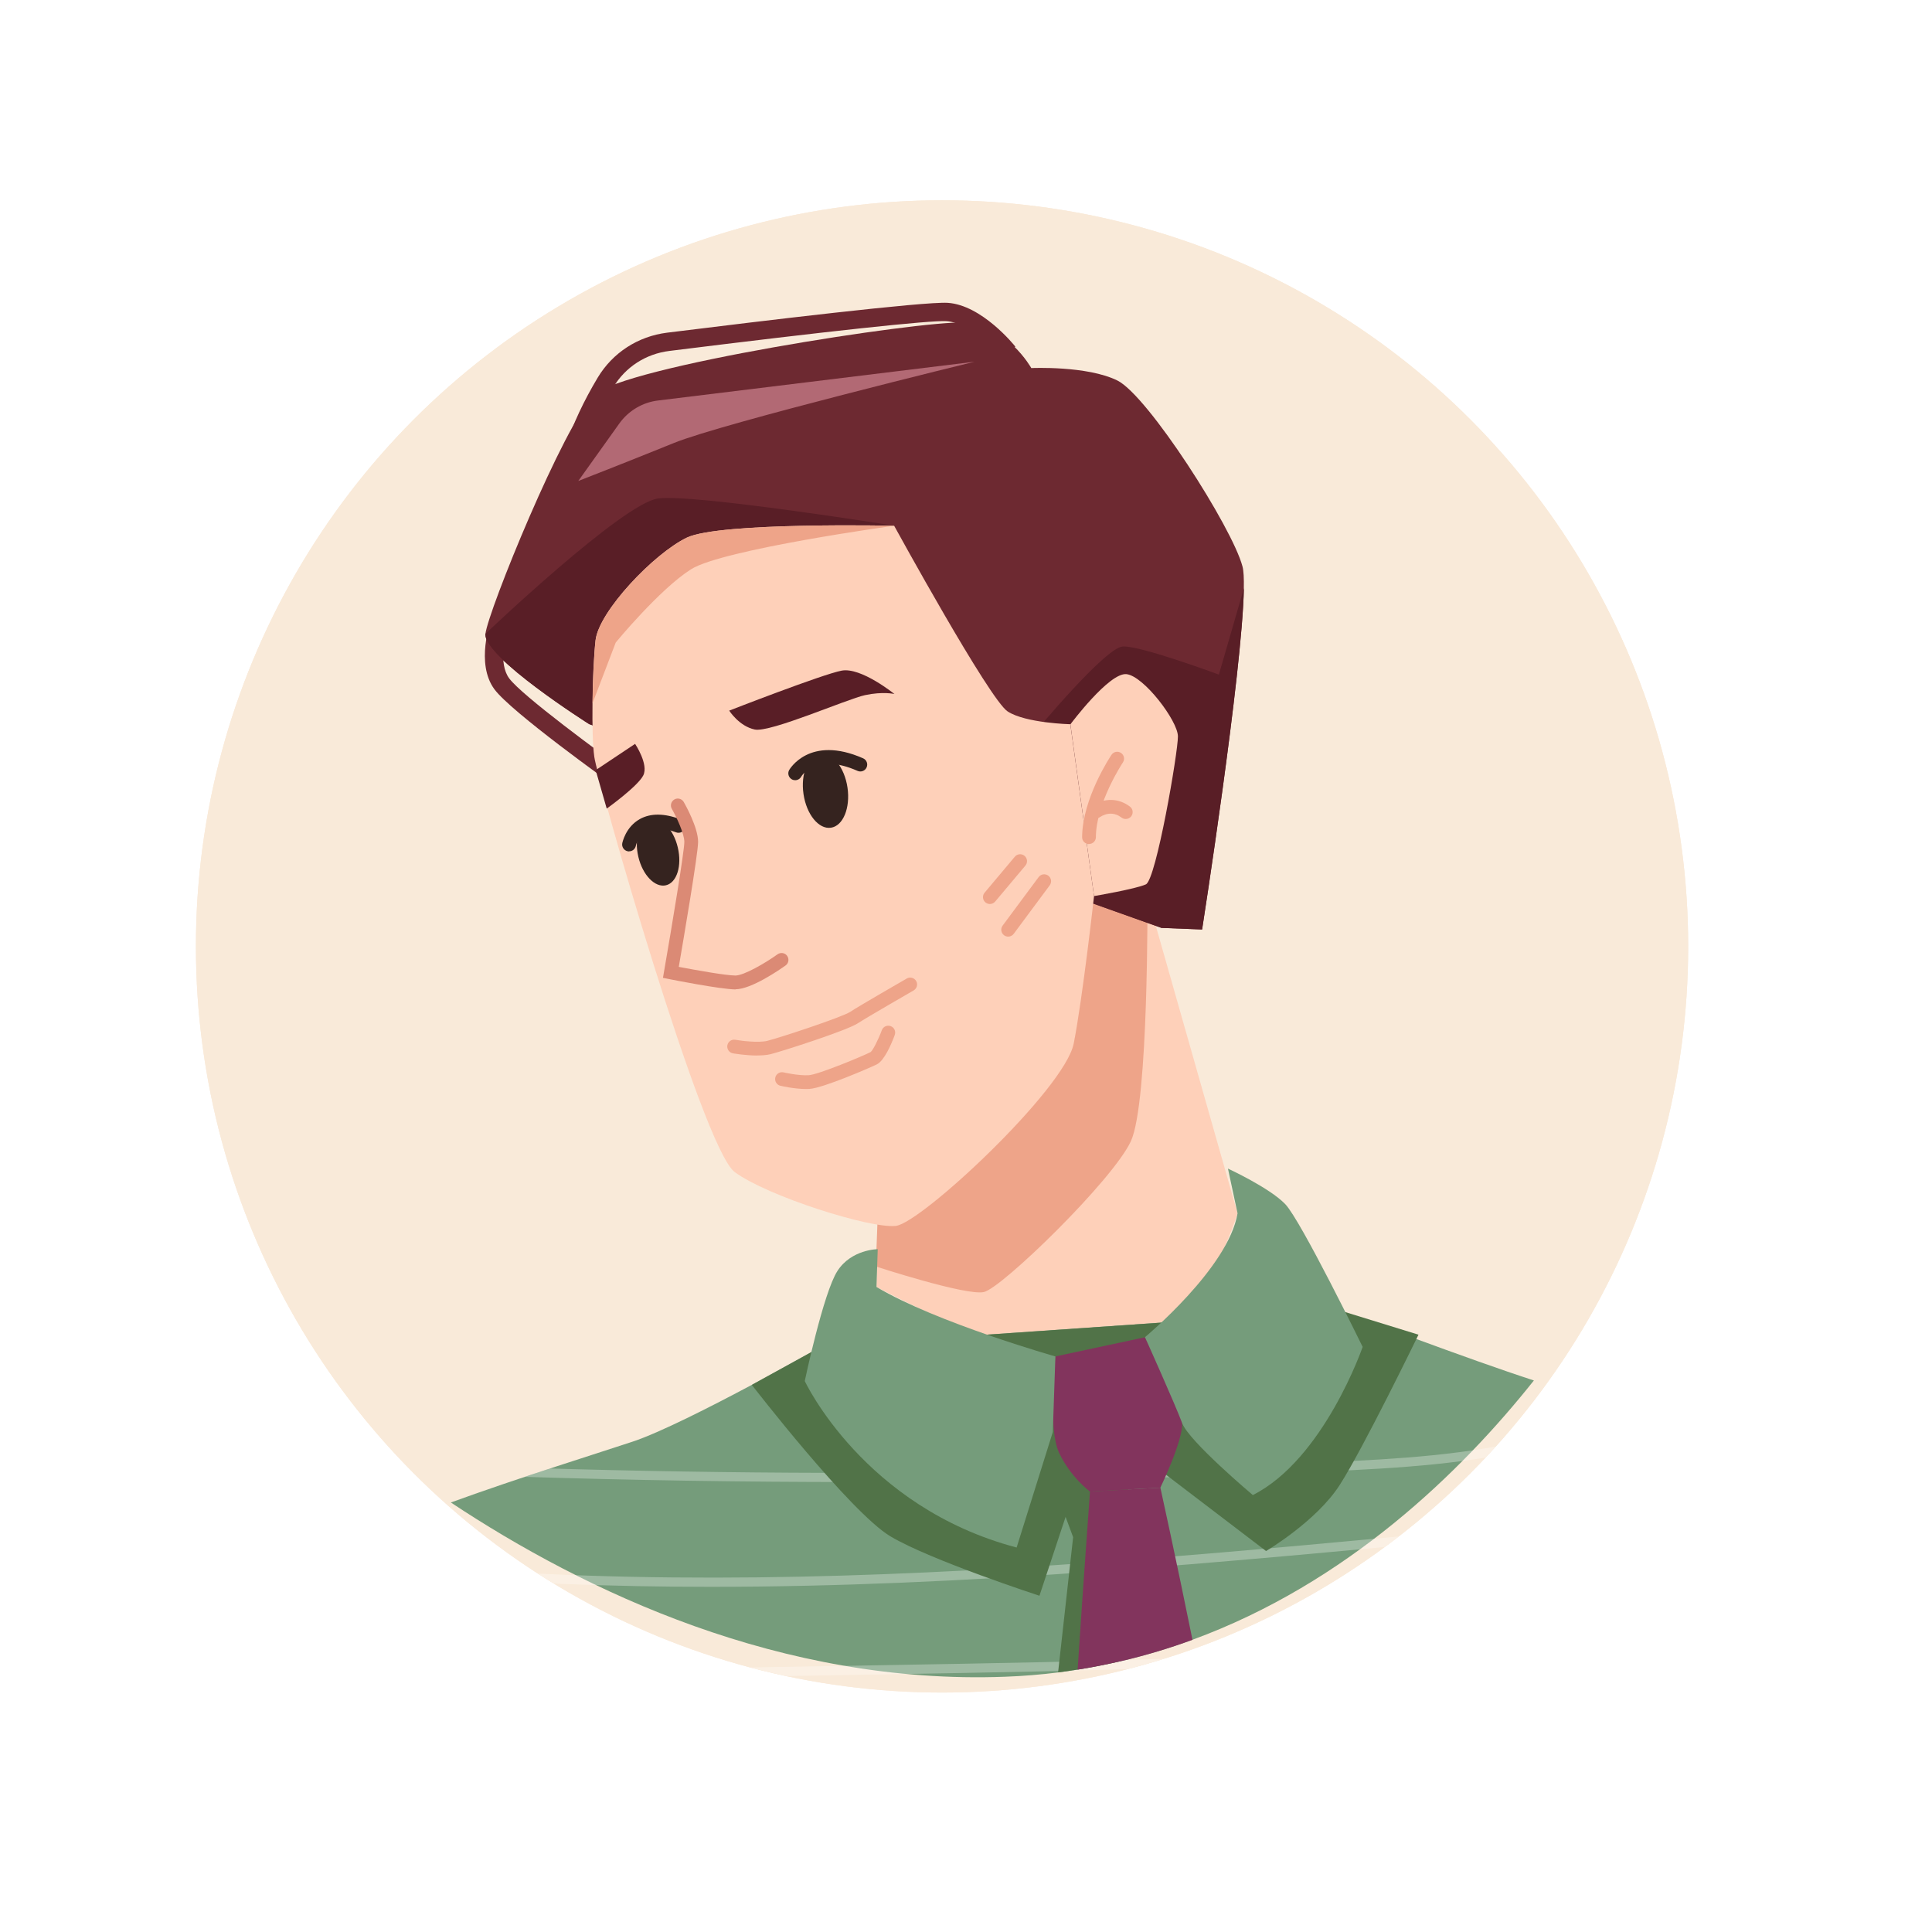 <?xml version="1.0" encoding="UTF-8"?>
<svg id="Layer_2" data-name="Layer 2" xmlns="http://www.w3.org/2000/svg" xmlns:xlink="http://www.w3.org/1999/xlink" viewBox="0 0 292 292">
  <defs>
    <style>
      .cls-1 {
        fill: #517348;
      }

      .cls-2, .cls-3 {
        fill: #fff;
      }

      .cls-4 {
        fill: #82345d;
      }

      .cls-5 {
        fill: #f9ead9;
      }

      .cls-6 {
        clip-path: url(#clippath-1);
      }

      .cls-7 {
        fill: #759c7b;
      }

      .cls-8 {
        fill: #6d2931;
      }

      .cls-9 {
        fill: #b26974;
      }

      .cls-10 {
        opacity: .3;
      }

      .cls-3 {
        filter: url(#drop-shadow-1);
      }

      .cls-11 {
        fill: #591e26;
      }

      .cls-12 {
        fill: #eea489;
      }

      .cls-13 {
        clip-path: url(#clippath);
      }

      .cls-14 {
        fill: none;
      }

      .cls-15 {
        fill: #fed0b9;
      }

      .cls-16 {
        fill: #35231f;
      }

      .cls-17 {
        fill: #db8a75;
      }
    </style>
    <filter id="drop-shadow-1" filterUnits="userSpaceOnUse">
      <feOffset dx="3" dy="3"/>
      <feGaussianBlur result="blur" stdDeviation="5"/>
      <feFlood flood-color="#000" flood-opacity=".42"/>
      <feComposite in2="blur" operator="in"/>
      <feComposite in="SourceGraphic"/>
    </filter>
    <clipPath id="clippath">
      <circle class="cls-5" cx="142.38" cy="143.04" r="112.77"/>
    </clipPath>
    <clipPath id="clippath-1">
      <path class="cls-14" d="m161.66,266.69s-111.76-28.64-108.99-32.43c2.78-3.81,35.03-13.74,42.97-16.38,7.93-2.65,28.64-14.44,28.64-14.44l78.18-5.41s28.18,10.77,34.5,12.08c6.32,1.29,39.66,7.93,39.66,7.93l-114.97,48.64Z"/>
    </clipPath>
  </defs>
  <g id="diverse_portrait_people_icons" data-name="diverse portrait people icons">
    <g>
      <circle class="cls-3" cx="142.71" cy="143.09" r="130.7"/>
      <g>
        <circle class="cls-5" cx="142.38" cy="143.04" r="112.77"/>
        <g>
          <circle class="cls-5" cx="142.38" cy="143.04" r="112.77"/>
          <g class="cls-13">
            <g>
              <g>
                <path class="cls-15" d="m187.04,183.39l-14.49-50.98-3.45-1.71-36.29,48.85-.34,14.95s18.72,10.02,27.04,10.5c8.32.49,18.19-5.03,21.82-9.91,3.63-4.89,5.71-11.71,5.71-11.71Z"/>
                <path class="cls-12" d="m173.42,135.48s.21,31.13-2.5,37c-2.71,5.87-19.52,22.22-22.23,22.8-2.71.58-16.32-3.87-16.32-3.87l.44-11.85,37.05-55.6,3.57,11.53Z"/>
              </g>
              <g>
                <path class="cls-7" d="m68.15,227.08c10.39-3.78,22.94-7.68,27.49-9.2,4.11-1.37,11.68-5.21,18-8.58l.59-.32c.33-.18.64-.35.96-.53,3.12-1.68,5.81-3.18,7.44-4.08.48-.26.87-.48,1.14-.65.12-.06.21-.12.28-.16l.23-.13,23.81-1.65,1.11-.07,26.33-1.82.51-.03,26.42-1.83s.03.01.09.03c.12.05.41.16.83.32,1.76.67,5.88,2.23,10.69,4,5.9,2.17,12.85,4.67,17.76,6.26-11.03,13.88-28.24,30.62-51.6,39.19-3.46,1.27-7.05,2.35-10.79,3.23-2.15.5-4.33.93-6.57,1.29-.97.15-1.94.29-2.94.42-2.62.33-5.3.55-8.04.65-33.81,1.26-63.48-12.9-83.74-26.33Z"/>
                <g class="cls-10">
                  <g class="cls-6">
                    <g>
                      <path class="cls-2" d="m129.06,223.99c-33.82,0-67.68-1.08-101.26-3.22l.09-1.38c57.16,3.66,115.16,4.2,172.37,1.62,11.4-.51,21.66-1.14,31.74-3.65,10.94-2.72,21.31-7.65,31.34-12.41l.59,1.25c-10.09,4.79-20.52,9.74-31.6,12.5-10.2,2.54-20.53,3.18-32.01,3.69-23.66,1.07-47.46,1.6-71.27,1.6Z"/>
                      <path class="cls-2" d="m107.45,239.83c-29.75,0-59.48-2.18-88.85-8.25l.28-1.36c67.32,13.91,136.64,7.32,203.69.94,21.36-2.03,45.58-4.34,65.55-15.74l.69,1.2c-20.23,11.55-44.6,13.87-66.11,15.92-37.94,3.61-76.61,7.29-115.25,7.29Z"/>
                      <path class="cls-2" d="m81.25,253.84c-19.82,0-39.86-.9-59.38-5.1l.29-1.36c26.76,5.75,54.56,5.27,81.45,4.81l30.52-.53c29.65-.51,60.3-1.04,90.32-3.88,33.15-3.14,66.26-9.16,98.39-17.89l.36,1.34c-32.21,8.75-65.39,14.78-98.62,17.93-30.07,2.85-60.75,3.38-90.43,3.89l-30.52.53c-7.4.13-14.88.26-22.38.26Z"/>
                      <path class="cls-2" d="m106.07,270.04c-28.41,0-56.84-1.13-85.2-3.39l.11-1.38c93.8,7.48,188.27,2.55,280.79-14.64l.25,1.36c-64.66,12.01-130.27,18.05-195.95,18.05Z"/>
                      <path class="cls-2" d="m49.97,283.58c-11.72,0-23.48-.8-35.02-3.57l.32-1.35c19.27,4.63,39.28,3.69,58.62,2.79,82.71-3.88,166.58-8.15,249.27-12.71l.08,1.39c-82.69,4.56-166.56,8.84-249.28,12.71-7.92.37-15.94.75-23.99.75Z"/>
                      <path class="cls-2" d="m225.22,306.82l-.91-1.05c13.84-11.97,33.45-15.52,49.21-18.38l46.44-8.41.25,1.37-46.44,8.41c-15.6,2.83-35,6.34-48.55,18.06Z"/>
                    </g>
                  </g>
                </g>
                <path class="cls-1" d="m162.2,232.35l-1.15-3.1-.66-1.81-.3-7.83,10.69-1.01-.15,3.59-.12,2.91-1.08,25.95c-2.15.5-4.33.93-6.57,1.29-.97.15-1.94.29-2.94.42l2.27-20.41Z"/>
                <path class="cls-1" d="m214.39,201.72s-8.39,17.28-11.94,22.77c-3.55,5.48-11.1,9.93-11.1,9.93l-16.25-12.39-11.8.45-6.2,18.7s-16.45-5.36-22.51-8.97c-6.06-3.61-20.96-22.9-20.96-22.9l10.64-5.87,78.18-5.4,11.93,3.68Z"/>
                <path class="cls-4" d="m169.44,251.06c-2.15.5-4.33.93-6.57,1.29.8-12.21,1.87-26.92,1.87-26.92l5.78-.32,4.86-.26s2.44,11.08,4.85,22.99c-3.46,1.27-7.05,2.35-10.79,3.23Z"/>
                <path class="cls-4" d="m159.51,205.01s-1.21,10.88.58,14.61c1.79,3.73,4.64,5.81,4.64,5.81l10.64-.58s3.44-7.11,3.29-9.77c-.14-2.66-5.61-12.97-5.61-12.97l-13.55,2.9Z"/>
                <path class="cls-7" d="m185.59,176.62s6.29,2.9,8.66,5.37c2.37,2.47,11.7,21.58,11.7,21.58,0,0-5.86,16.98-16.6,22.39,0,0-9.67-8.13-10.69-10.89-1.02-2.76-5.61-12.97-5.61-12.97,0,0,12.63-10.49,13.99-18.72l-1.45-6.77Z"/>
                <path class="cls-7" d="m132.67,188.8s-3.97,0-6.1,3.29c-2.13,3.29-4.94,16.64-4.94,16.64,0,0,8.9,19.06,32.02,25.16l5.47-17.46.39-11.42s-17.95-5.08-27.04-10.5l.19-5.71Z"/>
              </g>
              <g>
                <path class="cls-8" d="m93.66,119.34c-1.67-1.19-16.38-11.72-18.93-15.16-2.9-3.92-.57-10.33-.47-10.6l2.6.97-1.3-.48,1.3.48c-.54,1.46-1.57,5.73.1,7.98,1.94,2.61,13.88,11.39,18.31,14.55l-1.61,2.26Z"/>
                <path class="cls-8" d="m181.68,140.48l-6.14-.24-14.54-5.18-55.64-19.8-16.31-5.81s-16.06-10.16-15.68-13.65c.39-3.47,11.91-31.73,16.37-36.07,4.45-4.36,49.3-11.26,55.87-10.98,6.58.29,10.26,6.88,10.26,6.88,0,0,8.42-.39,13.01,1.88,4.6,2.27,17.36,22.21,18.91,28.11.17.63.23,1.78.2,3.3-.22,12.61-6.31,51.56-6.31,51.56Z"/>
                <path class="cls-9" d="m87.41,72.68l6.19-8.67c1.38-1.93,3.51-3.2,5.86-3.48l47.84-5.86s-38.06,9.28-45.44,12.28c-7.39,3-14.45,5.74-14.45,5.74Z"/>
                <path class="cls-11" d="m181.68,140.48l-6.14-.24-14.54-5.18-4.65-24.29s10.69-12.92,13.35-13.06c2.67-.15,14.52,4.25,14.52,4.25l3.78-13.05c-.22,12.61-6.31,51.56-6.31,51.56Z"/>
                <path class="cls-11" d="m135.14,79.46l-29.78,35.79-16.31-5.81s-16.06-10.16-15.68-13.65c0,0,20.72-19.73,26.09-20.45,5.37-.73,35.68,4.11,35.68,4.11Z"/>
                <path class="cls-15" d="m165.35,135.44s-1.71,15.37-3.07,22.28c-1.37,6.9-23.01,27.11-26.88,27.56-3.86.45-19.47-4.51-24.36-8.14-4.89-3.63-20.74-59.17-21.22-62.76-.24-1.72-.31-4.84-.27-8.11.03-3.53.21-7.24.46-9.5.49-4.36,8.82-13.12,13.79-15.51,4.95-2.38,31.34-1.8,31.34-1.8,0,0,14.41,26.3,17.16,28.07,2.73,1.77,9.47,1.93,9.47,1.93l3.58,25.97Z"/>
                <path class="cls-11" d="m110.21,107.4s1.5,2.37,3.87,2.86c2.37.48,13.96-4.62,16.67-5.2,2.71-.58,4.43-.17,4.43-.17,0,0-5.05-4.09-7.98-3.53-2.93.56-16.98,6.04-16.98,6.04Z"/>
                <path class="cls-11" d="m95.99,112.43s2.08,3.1,1.23,4.77-5.52,5.01-5.52,5.01l-1.67-5.81,5.95-3.97Z"/>
                <path class="cls-15" d="m165.35,135.43s6.29-1.06,7.84-1.77c1.55-.71,4.87-20.03,4.84-22.38s-5.16-9.1-7.77-9.39-8.48,7.58-8.48,7.58l3.57,25.96Z"/>
                <path class="cls-16" d="m128.09,119.04c.45,3.08-.67,5.8-2.51,6.06-1.84.27-3.69-2.01-4.14-5.09-.45-3.08.67-5.8,2.51-6.06,1.84-.27,3.69,2.01,4.14,5.09Z"/>
                <path class="cls-16" d="m102.44,128.08c.66,2.77-.14,5.33-1.79,5.72-1.65.39-3.52-1.53-4.17-4.3-.66-2.77.14-5.33,1.79-5.72s3.52,1.53,4.17,4.3Z"/>
                <path class="cls-12" d="m114.44,159.53c-1.68,0-3.4-.29-3.66-.33-.57-.1-.94-.64-.85-1.2.1-.57.64-.95,1.2-.85.9.16,3.53.49,4.84.16,1.94-.49,11.3-3.57,12.53-4.38,1.44-.95,8.26-4.87,8.55-5.04.5-.29,1.13-.11,1.42.38.29.5.11,1.13-.38,1.42-.07.04-7.05,4.06-8.44,4.97-1.63,1.08-11.44,4.23-13.16,4.66-.6.15-1.32.2-2.04.2Z"/>
                <path class="cls-12" d="m149.61,136.63c-.24,0-.47-.08-.67-.24-.44-.37-.5-1.03-.13-1.47l4.57-5.44c.37-.44,1.02-.5,1.47-.13.44.37.5,1.03.13,1.47l-4.57,5.44c-.21.24-.5.37-.8.37Z"/>
                <path class="cls-12" d="m152.37,141.56c-.22,0-.43-.07-.62-.21-.46-.34-.56-.99-.21-1.46l5.44-7.33c.34-.46.99-.56,1.46-.21.46.34.56.99.21,1.46l-5.44,7.33c-.2.27-.52.42-.84.42Z"/>
                <path class="cls-12" d="m121.82,164.59c-1.8,0-3.78-.47-3.87-.49-.56-.13-.9-.7-.77-1.25.13-.56.69-.9,1.25-.77.02,0,2.17.51,3.77.43,1.47-.08,8.26-2.92,9.38-3.5.33-.24,1.13-1.79,1.7-3.31.2-.54.8-.81,1.34-.61.54.2.81.8.61,1.34-.52,1.41-1.57,3.85-2.69,4.43-.62.32-8.1,3.61-10.23,3.72-.16,0-.32.01-.49.01Z"/>
                <path class="cls-12" d="m164.58,127.57s0,0,0,0c-.57,0-1.04-.47-1.03-1.05.04-5.83,4.26-12.17,4.44-12.44.32-.48.97-.6,1.44-.28.48.32.6.97.28,1.44-.04.06-4.05,6.1-4.08,11.29,0,.57-.47,1.03-1.04,1.03Z"/>
                <path class="cls-12" d="m170.14,123.78c-.22,0-.44-.07-.63-.21-1.02-.78-2.2-.79-3.34-.03-.48.32-1.12.19-1.44-.29-.32-.48-.19-1.12.29-1.44,1.88-1.25,4.03-1.21,5.76.1.46.35.54,1,.2,1.46-.21.27-.52.41-.83.41Z"/>
                <path class="cls-8" d="m88.18,68.2l-2.64-.85c1.06-3.28,2.68-6.74,4.8-10.28,2.26-3.76,6.08-6.24,10.49-6.79,14.31-1.78,38.86-4.73,42.4-4.51,5.15.33,10.03,6.36,10.23,6.62l-2.17,1.73c-1.19-1.48-4.99-5.37-8.24-5.58-2.39-.16-18.05,1.53-41.88,4.5-3.56.44-6.64,2.43-8.46,5.46-2.02,3.36-3.55,6.63-4.54,9.7Z"/>
                <path class="cls-16" d="m120.18,117.92c-.17,0-.34-.04-.5-.13-.5-.28-.68-.9-.41-1.4.03-.05,3.04-5.37,11.18-1.78.53.23.76.85.53,1.37-.23.53-.85.76-1.37.53-6.32-2.79-8.43.73-8.52.88-.19.34-.55.53-.91.53Z"/>
                <path class="cls-16" d="m95.07,128.68c-.07,0-.13,0-.2-.02-.56-.11-.93-.66-.82-1.22.02-.1.5-2.45,2.66-3.65,1.64-.91,3.73-.89,6.21.07.54.21.8.81.6,1.34-.21.54-.81.8-1.34.6-1.88-.72-3.38-.79-4.46-.19-1.3.72-1.62,2.21-1.62,2.22-.1.5-.53.84-1.02.84Z"/>
                <path class="cls-17" d="m111.17,149.54s-.02,0-.03,0c-2.27-.03-9.63-1.48-9.94-1.55l-1-.2.17-1c1.23-7.09,3.06-18.15,3.06-19.54,0-1.24-1.16-3.72-1.89-5-.29-.5-.11-1.13.38-1.42.5-.29,1.13-.11,1.42.38.22.39,2.17,3.84,2.17,6.03,0,1.8-2.23,14.87-2.92,18.89,2.53.48,7.06,1.3,8.56,1.31,1.3-.01,4.5-1.87,6.37-3.21.47-.33,1.12-.23,1.45.24.33.47.23,1.12-.24,1.45-.84.6-5.15,3.6-7.58,3.6Z"/>
                <path class="cls-12" d="m135.14,79.46s-25.95,3.57-30.7,6.58-11.38,11.07-11.38,11.07l-3.5,9.16c.03-3.53.21-7.24.46-9.5.49-4.36,8.82-13.12,13.79-15.51,4.95-2.38,31.34-1.8,31.34-1.8Z"/>
              </g>
            </g>
          </g>
        </g>
      </g>
    </g>
  </g>
</svg>